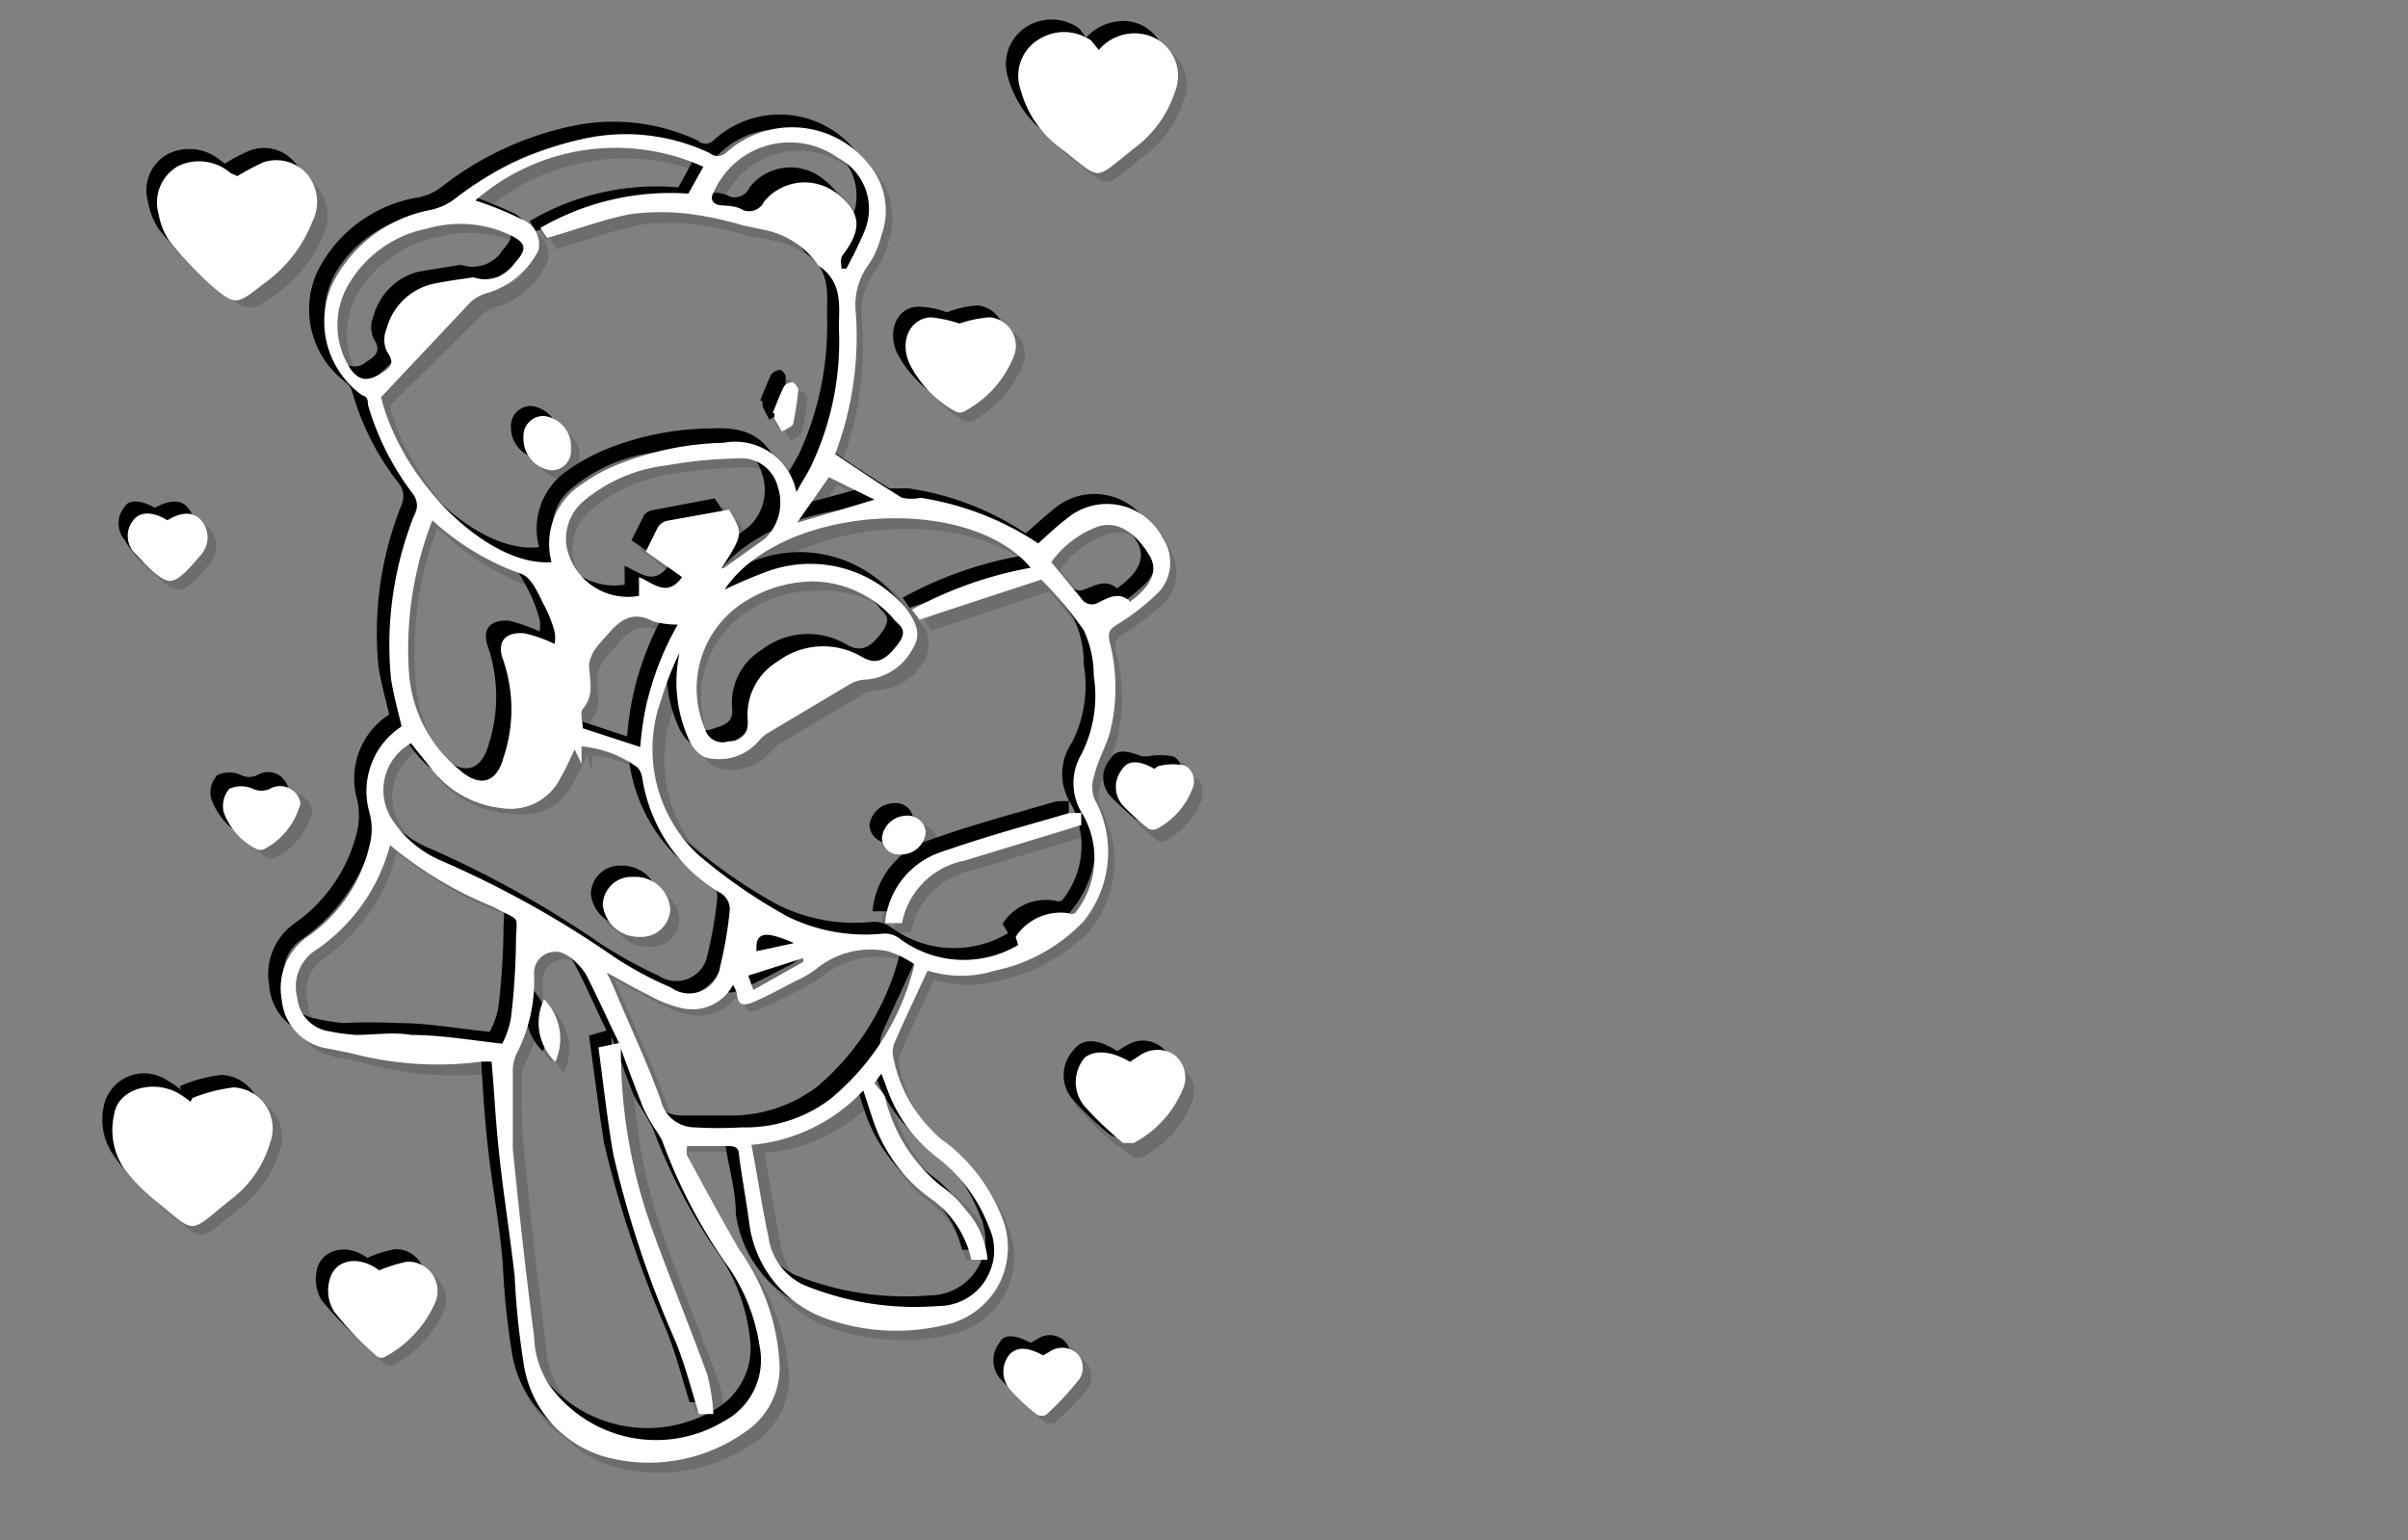<svg xmlns="http://www.w3.org/2000/svg" viewBox="0 0 38.55 24.66"><rect x="0" y="0" width="38.55" height="24.66" fill="#808080" stroke="none"/><defs><style>.cls-1{isolation:isolate;}.cls-2{opacity:0.15;}.cls-2,.cls-3{mix-blend-mode:multiply;}.cls-4{fill:#fff;}</style></defs><title>convert-CUSTOMIZE-SVG-03</title><g class="cls-1"><g id="Layer_1" data-name="Layer 1"><g class="cls-2"><path d="M6.37,11.58c-.06-.26-.13-.51-.17-.76a5.44,5.44,0,0,1,.37-2.59.32.32,0,0,0-.06-.36,4.5,4.5,0,0,1-.73-1.45.24.24,0,0,0-.09-.15,1.44,1.44,0,0,1-.46-1.79A2.21,2.21,0,0,1,6.84,3.3a.9.9,0,0,0,.36-.16,5.08,5.08,0,0,1,2.19-1,3,3,0,0,1,1.92.25.19.19,0,0,0,.25,0,1.56,1.56,0,0,1,2.28.17,1.15,1.15,0,0,1,.22,1.15,1.48,1.48,0,0,1-.21.46,1.18,1.18,0,0,0-.21.82,5.3,5.3,0,0,1-.33,2.27c.36.24.71.48,1.07.7.08.05.2,0,.31.05a4.39,4.39,0,0,1,1.87.73c.16-.14.3-.28.45-.39a1,1,0,0,1,1.54.29.71.71,0,0,1-.05.87,3.63,3.63,0,0,1-.66.51c-.11.07-.17.12-.13.27a3,3,0,0,1,0,1.51c-.07.22-.18.42-.24.65a.6.6,0,0,0,0,.37,1.74,1.74,0,0,1-.21,2,2.85,2.85,0,0,1-1.37.75,2,2,0,0,1-1.09,0c-.18.4-.37.79-.54,1.18a.43.43,0,0,0,0,.25,2.19,2.19,0,0,0,.8,1.28A2.9,2.9,0,0,1,16,19.49a1.27,1.27,0,0,1-.94,1.74,3.52,3.52,0,0,1-1.85-.1,1.87,1.87,0,0,1-1.31-1.57c-.06-.38-.13-.75-.18-1.13a.14.14,0,0,0-.16-.14c-.23,0-.45,0-.69,0a.71.71,0,0,0,0,.16c.28.51.55,1,.85,1.52a3.51,3.51,0,0,1,.64,1.81,1.25,1.25,0,0,1-.57,1.1,2.67,2.67,0,0,1-2.24.38,1.83,1.83,0,0,1-1.3-1.51c-.1-.44-.08-.91-.14-1.36C8.12,19.76,8,19.13,8,18.5s-.08-1-.12-1.56a1.19,1.19,0,0,0-.19,0,5.16,5.16,0,0,1-2.07-.14l-.35-.07a.89.89,0,0,1-.77-.81.94.94,0,0,1,.41-1,2.55,2.55,0,0,0,1-1.49,1.17,1.17,0,0,0,0-.49A1.22,1.22,0,0,1,6.37,11.58ZM17.25,13h0a.91.91,0,0,1,0-.93,2.09,2.09,0,0,0,.2-1.25,1.83,1.83,0,0,0-.17-.74,6.71,6.71,0,0,0-.67-.81l-2,.65-.11-.17A6.19,6.19,0,0,1,16.49,9c-1-1.2-4-1-4.9.35.24-.1.47-.22.71-.3a2,2,0,0,1,2.2.62c.14.18.26.4.11.62a.91.91,0,0,1-.74.5.65.65,0,0,0-.24.06l-1.36.81a.69.69,0,0,0-.13.11.81.81,0,0,1-.71.29c-.28,0-.4-.24-.48-.48a2.2,2.2,0,0,1-.07-1.22,4.25,4.25,0,0,0-.3.74,2.33,2.33,0,0,0,.58,2.48,7.35,7.35,0,0,0,1.44,1,2.71,2.71,0,0,0,1.52.28.53.53,0,0,1,.3.09,1.68,1.68,0,0,0,1.87.09L16.2,15a.85.85,0,0,1,.84-.37.14.14,0,0,0,.11-.05A1.4,1.4,0,0,0,17.25,13ZM12.69,7.82c.1-.16.18-.29.25-.43a4.86,4.86,0,0,0,.44-2.19c0-.35.06-.74-.33-1h0a1.32,1.32,0,0,0-.87-.58l-.33-.07A5.71,5.71,0,0,0,11,3.4a3.29,3.29,0,0,0-.94.06c-.44.09-.87.24-1.33.38l-.1-.16A4,4,0,0,1,11,3.13l.24-.44a3.39,3.39,0,0,0-3.64.54c.24.1.51.18.76.31A.44.44,0,0,1,8.6,4a1.34,1.34,0,0,1-.77.67.66.66,0,0,0-.3.15L6,6.3C6.4,7.69,7.78,9,8.77,8.91a1.15,1.15,0,0,1,.49-1.26,4.19,4.19,0,0,1,.59-.32A4.77,4.77,0,0,1,11.52,7,1,1,0,0,1,12.69,7.82ZM9.85,16.64c-.18-.39-.34-.75-.53-1.09a.84.84,0,0,0-.3-.32.35.35,0,0,0-.53.31,2.53,2.53,0,0,1-.27,1.27.51.51,0,0,0-.07.24c0,.43,0,.86,0,1.29.1,1,.21,2,.34,3a1.67,1.67,0,0,0,.24.78,2.12,2.12,0,0,0,2.8.59,1.11,1.11,0,0,0,.57-1.22,2.93,2.93,0,0,0-.56-1.35,9,9,0,0,1-1-1.94,1.62,1.62,0,0,0-.1-.18,2.08,2.08,0,0,1-.2-.36c-.13-.3-.24-.61-.36-.92a8.37,8.37,0,0,0,.55,3c.27.74.56,1.47.83,2.21a3.17,3.17,0,0,1,.1.64l-.29,0,.06,0c-.12-.38-.22-.77-.37-1.15a16.77,16.77,0,0,1-1-3c-.1-.56-.17-1.14-.25-1.72Zm-3.33-4.8a.87.87,0,0,0-.29,1.25,1.77,1.77,0,0,0,.76.62,16.44,16.44,0,0,1,2.78,1.55,6.73,6.73,0,0,0,.91.5.51.51,0,0,0,.79-.35,5.11,5.11,0,0,0,.15-.87.27.27,0,0,0-.16-.31,2.62,2.62,0,0,1-1.24-1.85.26.26,0,0,0-.07-.15,1.86,1.86,0,0,0-.89-.34l0,.28h0l-.08-.28a4.5,4.5,0,0,1-.22.44.89.89,0,0,1-.94.5,1.61,1.61,0,0,1-1.13-.58Zm7.39,5.45a1.12,1.12,0,0,1,.18.23A2.51,2.51,0,0,0,15,19a2.16,2.16,0,0,1,.37.37,1.36,1.36,0,0,1,.35.8h-.26a1.59,1.59,0,0,0-.68-1A2.66,2.66,0,0,1,14,18c-.06-.17-.11-.35-.17-.55A2.77,2.77,0,0,1,12,18.3c.09.51.16,1,.27,1.46a1,1,0,0,0,.55.79,4.72,4.72,0,0,0,2.17.33.89.89,0,0,0,.8-1.27,2.45,2.45,0,0,0-.85-1.13,2.45,2.45,0,0,1-.82-1.16,1.14,1.14,0,0,0-.07-.19Zm-2.25-1.61a.76.76,0,0,1-.84.41,2.47,2.47,0,0,1-.49-.19c-.22-.11-.44-.24-.7-.39l.11.26c.26.59.54,1.18.75,1.79A.59.59,0,0,0,11,18c.25,0,.5,0,.76,0a2.28,2.28,0,0,0,1.42-.46,3.91,3.91,0,0,0,1.33-2.15,1.71,1.71,0,0,0-.43-.21,1.38,1.38,0,0,0-1.14.29,1.57,1.57,0,0,1-.33.19L12,16c-.16.07-.27,0-.28-.16C11.7,15.81,11.69,15.77,11.66,15.68ZM6.17,13.45A2.93,2.93,0,0,1,5,15.2a.66.66,0,0,0-.23.72.59.59,0,0,0,.5.53,3.21,3.21,0,0,0,.43.07c.3,0,.59-.06.89,0,.47,0,.94.09,1.46.14a2.3,2.3,0,0,0,.14-.4c0-.39.06-.78.07-1.18s.11-.35-.35-.61A5.82,5.82,0,0,1,6.17,13.45Zm.68-5.19a5.5,5.5,0,0,0-.39,2.49,2.3,2.3,0,0,0,.81,1.53c.33.27.59.21.71-.21a2.49,2.49,0,0,0,0-1.55c-.1-.27.05-.47.34-.43a2.08,2.08,0,0,1,.48.16c0-.06,0-.13,0-.19a1.74,1.74,0,0,0-.17-.45c-.1-.17-.2-.41-.36-.47A4.27,4.27,0,0,1,6.85,8.26ZM11.49,9c.25-.17.46-.31.66-.46a.82.82,0,0,0,.21-.85.59.59,0,0,0-.64-.45,8.67,8.67,0,0,0-1.13.12A2.5,2.5,0,0,0,9.31,8,.8.8,0,0,0,9,8.71a1,1,0,0,0,1.15.79l0-.3c.23.1.45.34.69,0l-.59-.4a3.75,3.75,0,0,1,.21-.4.19.19,0,0,1,.12-.09l1-.19C11.84,8.49,11.84,8.49,11.49,9Zm1.39.22a2.11,2.11,0,0,0-1,.29,1.63,1.63,0,0,0-.66,2.08.29.29,0,0,0,.37.19c.16-.05.33-.1.31-.35a1,1,0,0,1,.47-.93,1.19,1.19,0,0,1,1.37-.06c.21.1.36,0,.56-.22s0-.3-.08-.42A1.7,1.7,0,0,0,12.88,9.26ZM7.52,4.38a.58.58,0,0,0,.68-.24c.19-.21.17-.31-.09-.44a1.88,1.88,0,0,0-1.32-.1,1.92,1.92,0,0,0-1.23.83,1.3,1.3,0,0,0,.05,1.44c.12.17.26.19.46.06s.23-.18.1-.37a.45.45,0,0,1,0-.36,1,1,0,0,1,.72-.71C7.09,4.44,7.32,4.42,7.52,4.38ZM10.8,9.92a1.32,1.32,0,0,1-.39-.05c-.35-.18-.57,0-.77.25a2,2,0,0,0-.19.22.76.76,0,0,0-.08.21c0,.23.11.49-.09.72-.06.06,0,.21,0,.31l.91.3A4.69,4.69,0,0,1,10.8,9.92Zm2.61-5.69h.08a4.73,4.73,0,0,0,.29-.6.91.91,0,0,0-.41-1.16,1.32,1.32,0,0,0-2,.56c-.06.1,0,.16.07.18s.27,0,.39.08.24,0,.35-.12A.82.82,0,0,1,13.33,3c.4.31.42.58.08,1C13.39,4.11,13.41,4.18,13.41,4.23ZM18,9.56c.36-.25.47-.5.32-.75s-.44-.58-.82-.46a1.68,1.68,0,0,0-.75.57l.48.58a.2.2,0,0,0,.27.07C17.68,9.51,17.86,9.41,18,9.56Zm-4.81-2-.51.73,1.22-.32Zm-.41,7.76,0,0-.88.27.09.24Zm-.74-.16.6-.14C12.2,14.84,12.05,14.87,12.06,15.12Z"/><path d="M17.53.74A.82.82,0,0,1,18.2.48a.69.69,0,0,1,.56.93,1.85,1.85,0,0,1-.67.91c-.66.53-.49.52-1.15,0a1.73,1.73,0,0,1-.66-.93.71.71,0,0,1,.26-.79.74.74,0,0,1,.87.06Z"/><path d="M3.74,2.76a2.74,2.74,0,0,1,.42-.21.64.64,0,0,1,.7.17A.75.75,0,0,1,5,3.49a2.22,2.22,0,0,1-.8,1c-.42.34-.43.35-.85,0a5,5,0,0,1-.63-.67,1,1,0,0,1-.19-.44.67.67,0,0,1,.31-.77.75.75,0,0,1,.85.11Z"/><path d="M3,17.53a2.3,2.3,0,0,1,.67-.18.67.67,0,0,1,.58.91,1.8,1.8,0,0,1-.64.89c-.69.56-.51.56-1.22,0A3.06,3.06,0,0,1,2,18.68a1.1,1.1,0,0,1-.17-.91.66.66,0,0,1,1-.34c.08,0,.15.1.23.15Z"/><path d="M15.31,5.13A1.81,1.81,0,0,1,15.8,5a.46.46,0,0,1,.38.61,1.68,1.68,0,0,1-.81.91s-.1,0-.13,0a1.93,1.93,0,0,1-.74-.76c-.16-.36,0-.73.35-.74A1.54,1.54,0,0,1,15.31,5.13Z"/><path d="M18,17c.06,0,.11-.08.18-.11a.49.49,0,0,1,.53.05.47.47,0,0,1,.14.54,1.66,1.66,0,0,1-.78.87.17.17,0,0,1-.17,0,4.73,4.73,0,0,1-.61-.57.57.57,0,0,1,0-.79C17.47,16.76,17.72,16.77,18,17Z"/><path d="M6,20.28a2.52,2.52,0,0,1,.45-.14.47.47,0,0,1,.43.67,1.76,1.76,0,0,1-.79.85.15.15,0,0,1-.13,0,5.69,5.69,0,0,1-.69-.7.69.69,0,0,1-.07-.51C5.31,20.09,5.71,20.05,6,20.28Z"/><path d="M16.64,21.65l.09-.06a.35.35,0,0,1,.43,0,.31.31,0,0,1,.07.42,4.15,4.15,0,0,1-.54.57s-.11,0-.14,0a2.34,2.34,0,0,1-.4-.37.45.45,0,0,1-.06-.58C16.22,21.5,16.38,21.5,16.64,21.65Z"/><path d="M4.76,12.8a1.12,1.12,0,0,1-.6.74.12.12,0,0,1-.1,0,1.13,1.13,0,0,1-.54-.62.43.43,0,0,1,.1-.37.45.45,0,0,1,.38,0,.27.27,0,0,0,.26,0A.34.34,0,0,1,4.76,12.8Z"/><path d="M18.42,12.26s.06-.06.09-.06a1.1,1.1,0,0,1,.41,0c.16.07.15.25.1.4a1.23,1.23,0,0,1-.56.61s-.1,0-.13,0a5.08,5.08,0,0,1-.41-.39.43.43,0,0,1,0-.58C18,12.11,18.18,12.11,18.42,12.26Z"/><path d="M2.62,8.28c.23-.15.42-.15.54,0a.43.43,0,0,1,0,.55c-.15.17-.35.43-.52.42S2.24,9,2.09,8.8a.42.42,0,0,1,0-.55Q2.28,8.07,2.62,8.28Z"/><path d="M17.25,13l0,.22-1.87.56a1.28,1.28,0,0,0-1,1l-.27,0a1.33,1.33,0,0,1,.8-1.1c.7-.26,1.43-.44,2.14-.66a.87.87,0,0,1,.23,0Z"/><path d="M14.76,13.27a.39.39,0,0,1-.39.36.29.29,0,0,1-.31-.27.4.4,0,0,1,.38-.35A.28.28,0,0,1,14.76,13.27Z"/><path d="M9.08,7.14a.31.31,0,0,1-.31.34A.53.53,0,0,1,8.32,7a.31.31,0,0,1,.33-.33A.47.47,0,0,1,9.08,7.14Z"/><path d="M12.32,6.55a3,3,0,0,1,.17-.41.16.16,0,0,1,.14-.07s.09.07.09.11a2.34,2.34,0,0,1-.08.53c0,.06-.12.1-.18.15a2.12,2.12,0,0,1-.11-.21s0-.05,0-.08Z"/><path d="M8.65,16a.88.88,0,0,1,.18,1A.86.86,0,0,1,8.65,16Z"/><path d="M10.19,15a.57.57,0,0,1-.59-.51.45.45,0,0,1,.49-.44.56.56,0,0,1,.59.51A.46.46,0,0,1,10.19,15Z"/><path d="M6.57,11.78c-.06-.26-.13-.51-.17-.76a5.5,5.5,0,0,1,.37-2.6.34.34,0,0,0-.06-.36A4.26,4.26,0,0,1,6,6.62a.29.29,0,0,0-.09-.15,1.45,1.45,0,0,1-.46-1.8A2.2,2.2,0,0,1,7,3.5a.9.9,0,0,0,.36-.16,5.09,5.09,0,0,1,2.19-1,3.11,3.11,0,0,1,1.92.26.19.19,0,0,0,.25,0A1.56,1.56,0,0,1,14,2.73a1.17,1.17,0,0,1,.22,1.15,1.48,1.48,0,0,1-.21.46,1.13,1.13,0,0,0-.21.82,5.3,5.3,0,0,1-.33,2.27c.36.24.71.48,1.07.7.08,0,.2,0,.31,0a4.56,4.56,0,0,1,1.87.72c.15-.13.3-.27.45-.39a1,1,0,0,1,1.54.3.72.72,0,0,1-.05.87,3.63,3.63,0,0,1-.66.51c-.11.07-.17.12-.14.27a2.87,2.87,0,0,1,0,1.51c-.07.22-.18.42-.24.65a.53.53,0,0,0,0,.37,1.74,1.74,0,0,1-.21,2,2.88,2.88,0,0,1-1.38.75,1.89,1.89,0,0,1-1.08,0c-.18.41-.37.79-.54,1.19a.39.39,0,0,0,0,.24,2.21,2.21,0,0,0,.8,1.29,2.9,2.9,0,0,1,.93,1.23,1.27,1.27,0,0,1-.94,1.73,3.42,3.42,0,0,1-1.85-.09,1.91,1.91,0,0,1-1.32-1.57c0-.38-.12-.75-.17-1.13,0-.11-.06-.14-.16-.14s-.45,0-.69,0a.53.53,0,0,0,.05.15c.28.52.55,1,.85,1.53A3.46,3.46,0,0,1,12.63,22a1.24,1.24,0,0,1-.56,1.1,2.68,2.68,0,0,1-2.25.38A1.83,1.83,0,0,1,8.53,22a12.22,12.22,0,0,1-.14-1.37c-.07-.63-.17-1.25-.24-1.88s-.08-1-.12-1.56a1.19,1.19,0,0,0-.19,0A5.35,5.35,0,0,1,5.77,17l-.36-.07a.88.88,0,0,1-.76-.81,1,1,0,0,1,.41-1,2.5,2.5,0,0,0,1-1.48,1.16,1.16,0,0,0,0-.49A1.22,1.22,0,0,1,6.57,11.78Zm10.88,1.37h0a.89.89,0,0,1,.05-.92A2,2,0,0,0,17.7,11a1.67,1.67,0,0,0-.16-.74,5.4,5.4,0,0,0-.68-.81l-1.95.65-.11-.17a6.19,6.19,0,0,1,1.89-.67c-1-1.2-4-1-4.9.35.24-.1.47-.22.71-.3a2,2,0,0,1,2.2.62.52.52,0,0,1,.11.62.91.91,0,0,1-.74.5.5.5,0,0,0-.24.06l-1.37.81-.12.11a.82.82,0,0,1-.72.29c-.27,0-.39-.25-.47-.48a2.11,2.11,0,0,1-.07-1.22,4.25,4.25,0,0,0-.3.74,2.32,2.32,0,0,0,.57,2.48,8.53,8.53,0,0,0,1.44,1,2.76,2.76,0,0,0,1.53.28.46.46,0,0,1,.3.09,1.69,1.69,0,0,0,1.87.09l-.09-.15a.83.83,0,0,1,.84-.37.14.14,0,0,0,.11,0A1.4,1.4,0,0,0,17.45,13.15ZM12.89,8c.1-.17.18-.29.25-.43a4.9,4.9,0,0,0,.44-2.2c0-.34.06-.73-.34-.95a0,0,0,0,0,0,0,1.34,1.34,0,0,0-.87-.57L12,3.78a5.71,5.71,0,0,0-.82-.18,3.69,3.69,0,0,0-.94,0c-.45.1-.87.25-1.33.39l-.1-.16a4,4,0,0,1,2.36-.55l.24-.44a3.41,3.41,0,0,0-3.65.54,8.26,8.26,0,0,1,.77.31.44.44,0,0,1,.24.49A1.34,1.34,0,0,1,8,4.9a.61.61,0,0,0-.3.15L6.24,6.5C6.6,7.89,8,9.22,9,9.1a1.13,1.13,0,0,1,.49-1.25,3,3,0,0,1,.59-.32,4.56,4.56,0,0,1,1.67-.33C12.36,7.17,12.65,7.37,12.89,8Zm-2.84,8.82c-.19-.39-.34-.75-.53-1.1a1,1,0,0,0-.31-.31.34.34,0,0,0-.52.31A2.64,2.64,0,0,1,8.42,17a.51.51,0,0,0-.07.24c0,.43,0,.86.05,1.29.1,1,.21,2,.34,3a1.59,1.59,0,0,0,.24.77,2.11,2.11,0,0,0,2.8.6,1.13,1.13,0,0,0,.57-1.22,2.89,2.89,0,0,0-.56-1.35,9,9,0,0,1-1-1.94l-.1-.18c-.07-.12-.15-.23-.21-.36-.12-.3-.23-.61-.35-.92a8.63,8.63,0,0,0,.54,3c.27.74.57,1.47.84,2.21a3.06,3.06,0,0,1,.1.64l-.29,0,.06,0c-.12-.38-.22-.78-.37-1.15a16.77,16.77,0,0,1-1-3c-.1-.57-.17-1.14-.25-1.72ZM6.72,12a.86.86,0,0,0-.29,1.24,1.73,1.73,0,0,0,.76.63A16.44,16.44,0,0,1,10,15.46a7.27,7.27,0,0,0,.91.5.51.51,0,0,0,.79-.35,6.33,6.33,0,0,0,.15-.87.3.3,0,0,0-.16-.31,2.62,2.62,0,0,1-1.24-1.85.26.26,0,0,0-.07-.15,1.86,1.86,0,0,0-.9-.34v.28h0l-.08-.28a4.5,4.5,0,0,1-.22.44.89.89,0,0,1-.94.5A1.69,1.69,0,0,1,7,12.45C6.94,12.31,6.84,12.18,6.72,12Zm7.39,5.44c.07.1.15.16.17.24a2.56,2.56,0,0,0,1,1.46,1.85,1.85,0,0,1,.37.37,1.36,1.36,0,0,1,.35.8h-.26a1.64,1.64,0,0,0-.68-1,2.51,2.51,0,0,1-.86-1.17c-.06-.17-.11-.35-.18-.55a2.73,2.73,0,0,1-1.78.87c.09.51.16,1,.26,1.46a1,1,0,0,0,.56.79,4.72,4.72,0,0,0,2.17.33.89.89,0,0,0,.8-1.27,2.53,2.53,0,0,0-.85-1.14,2.38,2.38,0,0,1-.82-1.15l-.07-.19Zm-2.25-1.6a.74.74,0,0,1-.84.4,2.22,2.22,0,0,1-.49-.18l-.71-.39c.06.12.09.19.12.26.26.59.53,1.18.75,1.79a.58.58,0,0,0,.54.44c.26,0,.51,0,.76,0a2.29,2.29,0,0,0,1.43-.46,4.07,4.07,0,0,0,1.33-2.15,1.71,1.71,0,0,0-.43-.21,1.41,1.41,0,0,0-1.15.29,1.69,1.69,0,0,1-.32.19c-.22.12-.44.23-.67.33s-.26,0-.27-.16S11.88,16,11.86,15.88Zm-5.5-2.23a2.92,2.92,0,0,1-1.2,1.75.66.66,0,0,0-.23.72.58.58,0,0,0,.49.53,3.64,3.64,0,0,0,.44.07,8.83,8.83,0,0,1,.89,0c.47,0,.94.09,1.45.14a1.34,1.34,0,0,0,.14-.4,11.69,11.69,0,0,0,.08-1.18c0-.52.11-.35-.35-.61A6.25,6.25,0,0,1,6.36,13.65ZM7,8.45A5.7,5.7,0,0,0,6.66,11a2.28,2.28,0,0,0,.81,1.53c.33.27.59.2.71-.21a2.49,2.49,0,0,0,0-1.55c-.11-.28.05-.47.34-.44a2.79,2.79,0,0,1,.48.17.63.63,0,0,0,0-.19,3,3,0,0,0-.17-.45c-.1-.17-.2-.42-.36-.47A4.28,4.28,0,0,1,7,8.45Zm4.65.79c.25-.17.46-.31.66-.47a.79.79,0,0,0,.21-.84.59.59,0,0,0-.64-.45,10.54,10.54,0,0,0-1.13.11,2.57,2.57,0,0,0-1.28.57.82.82,0,0,0-.3.75,1,1,0,0,0,1.16.79l0-.3c.24.1.46.33.7,0L10.5,9l.2-.4a.22.22,0,0,1,.13-.08l1-.19C12,8.69,12,8.69,11.69,9.24Zm1.38.22a2,2,0,0,0-1,.29,1.64,1.64,0,0,0-.67,2.07c.08.17.2.25.37.19s.34-.09.31-.34a1,1,0,0,1,.48-.93A1.21,1.21,0,0,1,14,10.67c.21.11.36.05.55-.21s0-.31-.07-.43A1.74,1.74,0,0,0,13.07,9.46ZM7.72,4.58a.57.57,0,0,0,.67-.24c.19-.21.18-.31-.08-.44A1.89,1.89,0,0,0,7,3.8a1.92,1.92,0,0,0-1.23.83,1.3,1.3,0,0,0,0,1.44.29.29,0,0,0,.45.06c.15-.09.24-.18.11-.37a.45.45,0,0,1,0-.36,1,1,0,0,1,.72-.71C7.29,4.64,7.52,4.61,7.72,4.58ZM11,10.12a1.45,1.45,0,0,1-.4,0c-.35-.18-.56,0-.76.25a2,2,0,0,0-.19.22.76.76,0,0,0-.08.21c-.05.23.1.49-.1.72-.05.06,0,.21,0,.31l.91.3A4.69,4.69,0,0,1,11,10.12Zm2.61-5.69h.08a4.73,4.73,0,0,0,.29-.6.91.91,0,0,0-.41-1.16,1.32,1.32,0,0,0-2,.56c-.07.09,0,.16.07.18s.26,0,.39.08a.26.26,0,0,0,.34-.12.83.83,0,0,1,1.17-.14c.4.31.41.58.08,1C13.59,4.31,13.61,4.38,13.61,4.43Zm4.61,5.33c.36-.25.47-.5.32-.75s-.44-.58-.82-.46a1.61,1.61,0,0,0-.75.57l.48.58a.21.21,0,0,0,.27.07C17.88,9.71,18.05,9.61,18.22,9.76Zm-4.81-2-.51.73,1.22-.32ZM13,15.48l0-.06-.88.28.09.24Zm-.75-.17.6-.13C12.4,15,12.25,15.07,12.25,15.31Z"/><path d="M17.73.94A.81.81,0,0,1,18.4.68a.68.68,0,0,1,.55.93,1.83,1.83,0,0,1-.66.91c-.66.52-.49.52-1.15,0a1.73,1.73,0,0,1-.66-.93.71.71,0,0,1,.26-.79.76.76,0,0,1,.87,0Z"/><path d="M3.94,3a2.67,2.67,0,0,1,.41-.21.64.64,0,0,1,.7.17.72.72,0,0,1,.14.77,2.22,2.22,0,0,1-.8,1C4,5,4,5,3.54,4.68A5.81,5.81,0,0,1,2.9,4a1.12,1.12,0,0,1-.18-.45A.66.66,0,0,1,3,2.8a.77.77,0,0,1,.85.1A.33.33,0,0,0,3.94,3Z"/><path d="M3.22,17.73a2.3,2.3,0,0,1,.67-.18.66.66,0,0,1,.58.9,1.78,1.78,0,0,1-.64.9c-.7.56-.52.56-1.22,0a2.71,2.71,0,0,1-.42-.47A1.07,1.07,0,0,1,2,18a.66.66,0,0,1,1-.34,1.7,1.7,0,0,1,.22.15Z"/><path d="M15.5,5.33a1.62,1.62,0,0,1,.5-.11.46.46,0,0,1,.38.61,1.8,1.8,0,0,1-.81.91.2.2,0,0,1-.13,0A1.87,1.87,0,0,1,14.7,6c-.16-.36,0-.73.35-.74A1.41,1.41,0,0,1,15.5,5.33Z"/><path d="M18.23,17.17a1.08,1.08,0,0,1,.18-.11.47.47,0,0,1,.53.05.46.46,0,0,1,.14.54,1.7,1.7,0,0,1-.78.87.17.17,0,0,1-.17,0,4.73,4.73,0,0,1-.61-.57.59.59,0,0,1,0-.79C17.67,17,17.92,17,18.23,17.17Z"/><path d="M6.22,20.48a1.9,1.9,0,0,1,.45-.14A.47.47,0,0,1,7.1,21a1.81,1.81,0,0,1-.79.85.15.15,0,0,1-.13,0,5.69,5.69,0,0,1-.69-.7.66.66,0,0,1-.07-.52C5.51,20.29,5.9,20.24,6.22,20.48Z"/><path d="M16.84,21.84l.09-.05a.35.35,0,0,1,.43,0,.33.33,0,0,1,.07.42,4.85,4.85,0,0,1-.54.57.17.17,0,0,1-.15,0,3.41,3.41,0,0,1-.39-.37.45.45,0,0,1-.06-.58C16.41,21.7,16.58,21.7,16.84,21.84Z"/><path d="M5,13a1.15,1.15,0,0,1-.6.74.16.16,0,0,1-.1,0,1.13,1.13,0,0,1-.54-.62.4.4,0,0,1,.1-.37.45.45,0,0,1,.38,0,.3.3,0,0,0,.26,0A.33.33,0,0,1,5,13Z"/><path d="M18.62,12.45s.06,0,.09,0a1.11,1.11,0,0,1,.41,0c.15.07.15.25.1.4a1.23,1.23,0,0,1-.56.61.16.16,0,0,1-.13,0,3.79,3.79,0,0,1-.42-.38.44.44,0,0,1,0-.58C18.2,12.31,18.38,12.31,18.62,12.45Z"/><path d="M2.82,8.47c.23-.14.42-.14.54,0a.42.42,0,0,1,0,.55c-.14.17-.34.43-.51.42S2.44,9.17,2.29,9a.41.41,0,0,1,0-.54C2.4,8.33,2.59,8.33,2.82,8.47Z"/><path d="M17.45,13.15l0,.22-1.87.56a1.27,1.27,0,0,0-1,1l-.27,0a1.31,1.31,0,0,1,.8-1.1c.7-.26,1.42-.45,2.14-.66a.87.87,0,0,1,.23,0Z"/><path d="M15,13.46a.4.4,0,0,1-.39.37.29.29,0,0,1-.31-.28.4.4,0,0,1,.38-.35A.28.28,0,0,1,15,13.46Z"/><path d="M9.28,7.33A.3.3,0,0,1,9,7.67a.5.5,0,0,1-.45-.5.32.32,0,0,1,.32-.34A.49.49,0,0,1,9.28,7.33Z"/><path d="M12.51,6.75c.06-.14.11-.28.18-.42a.23.23,0,0,1,.14-.07.16.16,0,0,1,.09.12,2.34,2.34,0,0,1-.08.53c0,.06-.12.1-.18.15a2.12,2.12,0,0,1-.11-.21.22.22,0,0,1,0-.08Z"/><path d="M8.85,16.17a.88.88,0,0,1,.18,1A.86.86,0,0,1,8.85,16.17Z"/><path d="M10.39,15.16a.57.57,0,0,1-.59-.51.46.46,0,0,1,.48-.45.58.58,0,0,1,.6.51A.46.46,0,0,1,10.39,15.16Z"/></g><g class="cls-3"><path d="M6.23,11.44c-.06-.26-.13-.51-.17-.76a5.5,5.5,0,0,1,.37-2.6.34.34,0,0,0-.06-.36,4.26,4.26,0,0,1-.73-1.44.29.29,0,0,0-.09-.15,1.45,1.45,0,0,1-.46-1.8A2.2,2.2,0,0,1,6.7,3.16.9.9,0,0,0,7.06,3,5.09,5.09,0,0,1,9.25,2a3.18,3.18,0,0,1,1.92.25.18.18,0,0,0,.25,0,1.56,1.56,0,0,1,2.28.17,1.17,1.17,0,0,1,.22,1.15,1.48,1.48,0,0,1-.21.46,1.09,1.09,0,0,0-.21.82,5.3,5.3,0,0,1-.33,2.27c.36.24.71.48,1.07.7.08,0,.2,0,.31,0a4.56,4.56,0,0,1,1.87.72c.15-.13.3-.27.45-.39a1,1,0,0,1,1.54.3.72.72,0,0,1-.05.87,3.63,3.63,0,0,1-.66.51c-.11.07-.17.11-.14.27a2.87,2.87,0,0,1,0,1.51c-.07.22-.18.42-.24.65a.53.53,0,0,0,0,.37,1.74,1.74,0,0,1-.21,2,2.88,2.88,0,0,1-1.38.75,1.89,1.89,0,0,1-1.08,0c-.18.41-.37.79-.54,1.19a.39.39,0,0,0,0,.24,2.21,2.21,0,0,0,.8,1.29,2.9,2.9,0,0,1,.93,1.23A1.27,1.27,0,0,1,15,21.08,3.42,3.42,0,0,1,13.1,21a1.91,1.91,0,0,1-1.32-1.57c0-.38-.12-.75-.17-1.13,0-.11-.06-.14-.16-.14s-.45,0-.69,0a.53.53,0,0,0,.05.15c.28.52.55,1,.85,1.53a3.46,3.46,0,0,1,.63,1.81,1.24,1.24,0,0,1-.56,1.1,2.68,2.68,0,0,1-2.25.38,1.83,1.83,0,0,1-1.29-1.51,12.22,12.22,0,0,1-.14-1.37C8,19.61,7.88,19,7.81,18.36s-.08-1-.12-1.56a1.19,1.19,0,0,0-.19,0,5.35,5.35,0,0,1-2.07-.14l-.36-.07a.88.88,0,0,1-.76-.81,1,1,0,0,1,.41-1,2.5,2.5,0,0,0,1-1.48,1.16,1.16,0,0,0,0-.49A1.22,1.22,0,0,1,6.23,11.44Zm10.88,1.37h0a.89.89,0,0,1,.05-.92,2,2,0,0,0,.19-1.25,1.67,1.67,0,0,0-.16-.74,5.4,5.4,0,0,0-.68-.81l-1.95.64-.11-.16a6.19,6.19,0,0,1,1.89-.67c-1-1.2-4-1-4.9.35.24-.1.46-.22.71-.3a2,2,0,0,1,2.2.62.52.52,0,0,1,.11.62.91.91,0,0,1-.74.5.5.5,0,0,0-.24.06l-1.37.81-.12.11a.83.83,0,0,1-.72.29c-.27,0-.39-.25-.47-.48a2.12,2.12,0,0,1-.07-1.22,4.25,4.25,0,0,0-.3.74A2.32,2.32,0,0,0,11,13.48a8.53,8.53,0,0,0,1.44,1,2.74,2.74,0,0,0,1.52.28.47.47,0,0,1,.31.09,1.69,1.69,0,0,0,1.87.09l-.09-.15a.83.83,0,0,1,.84-.37.14.14,0,0,0,.11,0A1.4,1.4,0,0,0,17.11,12.81ZM12.55,7.68c.1-.17.18-.29.25-.43a4.9,4.9,0,0,0,.44-2.2c0-.35.06-.73-.34-1v0A1.34,1.34,0,0,0,12,3.51l-.33-.07a5.71,5.71,0,0,0-.82-.18,3.69,3.69,0,0,0-.94.05c-.45.1-.87.25-1.33.39l-.1-.16A4,4,0,0,1,10.86,3l.24-.44a3.41,3.41,0,0,0-3.65.54,8.26,8.26,0,0,1,.77.31.44.44,0,0,1,.24.49,1.34,1.34,0,0,1-.77.67.61.61,0,0,0-.3.15L5.9,6.16c.35,1.39,1.74,2.72,2.73,2.6a1.13,1.13,0,0,1,.49-1.25,3,3,0,0,1,.59-.32,4.56,4.56,0,0,1,1.67-.33C12,6.83,12.31,7,12.55,7.68ZM9.71,16.5c-.19-.39-.34-.75-.53-1.1a1,1,0,0,0-.31-.31.34.34,0,0,0-.52.31,2.64,2.64,0,0,1-.27,1.27.51.51,0,0,0-.07.24c0,.43,0,.86.05,1.29.1,1,.21,2,.34,3a1.59,1.59,0,0,0,.24.77,2.11,2.11,0,0,0,2.8.6A1.13,1.13,0,0,0,12,21.39,2.89,2.89,0,0,0,11.45,20a9,9,0,0,1-1-1.94l-.1-.18c-.07-.12-.15-.23-.21-.36-.12-.3-.23-.62-.35-.92a8.63,8.63,0,0,0,.54,3c.27.74.57,1.47.84,2.21a3.06,3.06,0,0,1,.1.64l-.29,0,.06,0c-.12-.38-.22-.78-.37-1.15a17.64,17.64,0,0,1-1-3c-.09-.57-.16-1.14-.24-1.72ZM6.38,11.7a.86.86,0,0,0-.29,1.24,1.73,1.73,0,0,0,.76.63,16.44,16.44,0,0,1,2.78,1.55,7.27,7.27,0,0,0,.91.5.51.51,0,0,0,.79-.35,6.33,6.33,0,0,0,.15-.87.3.3,0,0,0-.16-.31,2.62,2.62,0,0,1-1.24-1.85.26.26,0,0,0-.07-.15,1.86,1.86,0,0,0-.9-.34V12h0L9,11.75a4.5,4.5,0,0,1-.22.44.89.89,0,0,1-.94.5,1.69,1.69,0,0,1-1.14-.58C6.6,12,6.5,11.84,6.38,11.7Zm7.39,5.44c.07.1.15.16.17.24a2.56,2.56,0,0,0,1,1.46,1.85,1.85,0,0,1,.37.37,1.36,1.36,0,0,1,.35.8h-.26a1.64,1.64,0,0,0-.68-1,2.51,2.51,0,0,1-.86-1.17c-.06-.17-.11-.35-.18-.55a2.73,2.73,0,0,1-1.78.87c.09.51.16,1,.26,1.46a1,1,0,0,0,.56.79,4.72,4.72,0,0,0,2.17.33.89.89,0,0,0,.8-1.27,2.53,2.53,0,0,0-.85-1.14A2.38,2.38,0,0,1,14,17.18L13.9,17Zm-2.25-1.6a.74.74,0,0,1-.84.4,2.22,2.22,0,0,1-.49-.18l-.71-.39a2.57,2.57,0,0,1,.12.26c.26.59.53,1.18.75,1.79a.58.58,0,0,0,.54.44c.26,0,.51,0,.76,0a2.29,2.29,0,0,0,1.43-.46,4.07,4.07,0,0,0,1.33-2.15,1.71,1.71,0,0,0-.43-.21,1.41,1.41,0,0,0-1.15.29,1.69,1.69,0,0,1-.32.19c-.22.12-.44.23-.67.33s-.26,0-.27-.16S11.54,15.63,11.52,15.54ZM6,13.31a2.92,2.92,0,0,1-1.2,1.75.66.66,0,0,0-.23.72.58.58,0,0,0,.49.53,3.35,3.35,0,0,0,.44.07,8.77,8.77,0,0,1,.88,0c.48,0,.95.09,1.46.14a1.34,1.34,0,0,0,.14-.4,11.69,11.69,0,0,0,.08-1.18c0-.52.11-.35-.35-.61A6.25,6.25,0,0,1,6,13.31Zm.68-5.2a5.7,5.7,0,0,0-.38,2.5,2.28,2.28,0,0,0,.81,1.53c.32.27.59.2.71-.21a2.49,2.49,0,0,0,0-1.55c-.11-.28,0-.47.34-.44a3.11,3.11,0,0,1,.48.17.63.63,0,0,0,0-.19,2.63,2.63,0,0,0-.17-.45c-.1-.18-.2-.42-.36-.47A4.19,4.19,0,0,1,6.7,8.11Zm4.65.79c.25-.17.46-.31.66-.47a.79.79,0,0,0,.21-.84.59.59,0,0,0-.64-.45,10.54,10.54,0,0,0-1.13.11,2.57,2.57,0,0,0-1.28.57.82.82,0,0,0-.3.75A1,1,0,0,0,10,9.36l0-.3c.24.1.46.33.7,0l-.59-.41.2-.4a.22.22,0,0,1,.13-.08l1-.19C11.7,8.35,11.7,8.35,11.35,8.9Zm1.38.22a2,2,0,0,0-1,.29,1.64,1.64,0,0,0-.67,2.07c.08.17.2.25.37.19s.34-.09.31-.34a1,1,0,0,1,.48-.93,1.21,1.21,0,0,1,1.37-.07c.21.11.36.05.55-.21s0-.31-.07-.43A1.74,1.74,0,0,0,12.73,9.12ZM7.38,4.24A.57.57,0,0,0,8.05,4c.19-.21.18-.31-.08-.44a1.89,1.89,0,0,0-1.32-.1,1.92,1.92,0,0,0-1.23.83,1.28,1.28,0,0,0,0,1.43.29.29,0,0,0,.45.07c.15-.09.24-.18.11-.37a.45.45,0,0,1,0-.36,1,1,0,0,1,.72-.71C7,4.3,7.18,4.27,7.38,4.24Zm3.28,5.54a1.45,1.45,0,0,1-.4,0c-.35-.18-.56,0-.76.24-.06.08-.14.15-.19.23a.76.76,0,0,0-.08.21c-.05.23.1.49-.1.72-.05.06,0,.21,0,.31l.91.3A4.69,4.69,0,0,1,10.66,9.78Zm2.61-5.69h.08a4.73,4.73,0,0,0,.29-.6.91.91,0,0,0-.41-1.16,1.32,1.32,0,0,0-2,.56c-.07.09,0,.16.07.18s.26,0,.39.08A.26.26,0,0,0,12,3a.83.83,0,0,1,1.17-.14c.4.31.41.58.08,1C13.25,4,13.27,4,13.27,4.09Zm4.61,5.33c.36-.25.47-.5.32-.75s-.44-.58-.82-.46a1.61,1.61,0,0,0-.75.57l.48.58a.21.21,0,0,0,.27.07C17.54,9.37,17.71,9.27,17.88,9.42Zm-4.81-2-.51.73,1.22-.33Zm-.41,7.76,0-.06-.88.28.08.24ZM11.91,15l.6-.13C12.06,14.7,11.91,14.73,11.91,15Z"/><path d="M17.39.6a.81.81,0,0,1,.67-.26.68.68,0,0,1,.55.93,1.83,1.83,0,0,1-.66.91c-.66.52-.49.52-1.15,0a1.73,1.73,0,0,1-.66-.93A.71.71,0,0,1,16.4.45a.76.76,0,0,1,.87,0Z"/><path d="M3.6,2.62A2.67,2.67,0,0,1,4,2.41a.64.64,0,0,1,.7.17.7.7,0,0,1,.13.77,2.14,2.14,0,0,1-.79,1c-.43.34-.44.35-.85,0a5.81,5.81,0,0,1-.64-.67,1.12,1.12,0,0,1-.18-.45.66.66,0,0,1,.31-.76.77.77,0,0,1,.85.1Z"/><path d="M2.88,17.39a2.3,2.3,0,0,1,.67-.18.66.66,0,0,1,.58.9,1.78,1.78,0,0,1-.64.9c-.7.56-.52.56-1.22,0a2.71,2.71,0,0,1-.42-.47,1,1,0,0,1-.17-.9.66.66,0,0,1,1-.34,1.7,1.7,0,0,1,.22.15Z"/><path d="M15.16,5a1.62,1.62,0,0,1,.5-.11.46.46,0,0,1,.38.61,1.8,1.8,0,0,1-.81.91.2.2,0,0,1-.13,0,1.87,1.87,0,0,1-.74-.76c-.16-.36,0-.73.34-.74A1.41,1.41,0,0,1,15.16,5Z"/><path d="M17.89,16.83a1.08,1.08,0,0,1,.18-.11.47.47,0,0,1,.53.05.46.46,0,0,1,.14.54,1.7,1.7,0,0,1-.78.87.17.17,0,0,1-.17,0,4.73,4.73,0,0,1-.61-.57.59.59,0,0,1,0-.79C17.33,16.61,17.58,16.63,17.89,16.83Z"/><path d="M5.88,20.14A1.9,1.9,0,0,1,6.33,20a.47.47,0,0,1,.43.67,1.81,1.81,0,0,1-.79.85.15.15,0,0,1-.13,0,5.69,5.69,0,0,1-.69-.7.66.66,0,0,1-.07-.52C5.17,20,5.56,19.9,5.88,20.14Z"/><path d="M16.5,21.5l.09-.05a.35.35,0,0,1,.43,0,.33.33,0,0,1,.07.42,4.85,4.85,0,0,1-.54.57.17.17,0,0,1-.15,0,3.41,3.41,0,0,1-.39-.37A.45.45,0,0,1,16,21.5C16.07,21.36,16.24,21.36,16.5,21.5Z"/><path d="M4.62,12.66a1.17,1.17,0,0,1-.6.74.16.16,0,0,1-.1,0,1.09,1.09,0,0,1-.54-.62.4.4,0,0,1,.1-.37.45.45,0,0,1,.38,0,.3.3,0,0,0,.26,0A.33.33,0,0,1,4.62,12.66Z"/><path d="M18.28,12.11s.06,0,.09,0a1.11,1.11,0,0,1,.41,0c.15.07.15.25.1.4a1.23,1.23,0,0,1-.56.61.16.16,0,0,1-.13,0,3.79,3.79,0,0,1-.42-.38.44.44,0,0,1,0-.58C17.86,12,18,12,18.28,12.11Z"/><path d="M2.48,8.13C2.71,8,2.9,8,3,8.12a.42.42,0,0,1,0,.55c-.14.17-.34.43-.51.42S2.1,8.83,2,8.65a.41.41,0,0,1,0-.54C2.06,8,2.25,8,2.48,8.13Z"/><path d="M17.11,12.81l0,.21-1.87.57a1.27,1.27,0,0,0-1,1l-.27,0a1.31,1.31,0,0,1,.8-1.1c.7-.26,1.42-.45,2.14-.66a1.64,1.64,0,0,1,.23,0Z"/><path d="M14.62,13.12a.4.4,0,0,1-.39.37.29.29,0,0,1-.31-.28.4.4,0,0,1,.38-.35A.28.28,0,0,1,14.62,13.12Z"/><path d="M8.94,7a.31.31,0,0,1-.32.34.5.5,0,0,1-.44-.5.32.32,0,0,1,.32-.34A.49.49,0,0,1,8.94,7Z"/><path d="M12.17,6.41c.06-.14.11-.28.18-.42a.23.23,0,0,1,.14-.07.16.16,0,0,1,.09.12,2.34,2.34,0,0,1-.08.53c0,.06-.12.1-.18.15a2.12,2.12,0,0,1-.11-.21.22.22,0,0,1,0-.08Z"/><path d="M8.51,15.83a.88.88,0,0,1,.18,1A.86.86,0,0,1,8.51,15.83Z"/><path d="M10.05,14.82a.56.56,0,0,1-.59-.51.46.46,0,0,1,.48-.45.58.58,0,0,1,.6.51A.46.46,0,0,1,10.05,14.82Z"/></g><path class="cls-4" d="M6.43,11.63c-.06-.25-.13-.5-.17-.76a5.6,5.6,0,0,1,.36-2.59.32.32,0,0,0,0-.36,4.36,4.36,0,0,1-.73-1.44c0-.06,0-.13-.09-.15a1.45,1.45,0,0,1-.47-1.8A2.21,2.21,0,0,1,6.9,3.36a1,1,0,0,0,.36-.16,5.09,5.09,0,0,1,2.19-1,3.14,3.14,0,0,1,1.91.25.2.2,0,0,0,.26,0,1.57,1.57,0,0,1,2.28.17,1.15,1.15,0,0,1,.21,1.15,1.46,1.46,0,0,1-.2.46A1.09,1.09,0,0,0,13.7,5a5.3,5.3,0,0,1-.33,2.27c.36.24.71.48,1.07.7a.73.73,0,0,0,.3,0,4.71,4.71,0,0,1,1.88.73c.15-.13.29-.27.45-.39a1,1,0,0,1,1.54.3.7.7,0,0,1-.05.86,3.69,3.69,0,0,1-.66.52c-.11.07-.17.11-.14.27a2.93,2.93,0,0,1,0,1.5c-.07.22-.19.43-.24.65a.55.55,0,0,0,0,.38,1.75,1.75,0,0,1-.21,2,2.72,2.72,0,0,1-1.38.75,1.81,1.81,0,0,1-1.08,0c-.19.41-.37.79-.54,1.18a.43.43,0,0,0,0,.25,2.25,2.25,0,0,0,.79,1.29,2.79,2.79,0,0,1,.94,1.23,1.27,1.27,0,0,1-.94,1.73,3.32,3.32,0,0,1-1.85-.1A1.87,1.87,0,0,1,12,19.62c-.05-.38-.12-.75-.17-1.13,0-.11-.06-.14-.16-.14H11a.53.53,0,0,0,0,.15c.28.51.54,1,.85,1.53a3.46,3.46,0,0,1,.63,1.81,1.24,1.24,0,0,1-.57,1.1,2.66,2.66,0,0,1-2.24.38,1.83,1.83,0,0,1-1.29-1.51,12.46,12.46,0,0,1-.14-1.37c-.07-.63-.17-1.25-.24-1.88s-.08-1-.13-1.56a1.05,1.05,0,0,0-.18,0,5.41,5.41,0,0,1-2.08-.14l-.35-.07A.87.87,0,0,1,4.51,16a1,1,0,0,1,.41-1,2.44,2.44,0,0,0,1-1.48,1,1,0,0,0,0-.49A1.24,1.24,0,0,1,6.43,11.63ZM17.31,13h0a.91.91,0,0,1,0-.92,2.06,2.06,0,0,0,.2-1.26,1.74,1.74,0,0,0-.16-.73,6.07,6.07,0,0,0-.68-.81l-1.95.64-.12-.16a6.34,6.34,0,0,1,1.9-.67c-1-1.2-4-1-4.9.35a7.56,7.56,0,0,1,.71-.3,2,2,0,0,1,2.2.61c.14.19.25.4.11.62a.93.93,0,0,1-.74.51.57.57,0,0,0-.25.06l-1.36.81a.63.63,0,0,0-.12.11.83.83,0,0,1-.72.29c-.27,0-.39-.25-.47-.48a2.21,2.21,0,0,1-.08-1.22,4.74,4.74,0,0,0-.29.74,2.32,2.32,0,0,0,.57,2.48,8.53,8.53,0,0,0,1.44,1,2.82,2.82,0,0,0,1.52.28.4.4,0,0,1,.3.09,1.71,1.71,0,0,0,1.88.09L16.26,15a.86.86,0,0,1,.84-.38.12.12,0,0,0,.11,0A1.4,1.4,0,0,0,17.31,13ZM12.75,7.88c.09-.17.18-.3.24-.43a4.64,4.64,0,0,0,.44-2.2c0-.35.07-.73-.33-1v0a1.36,1.36,0,0,0-.87-.57l-.33-.07a5.71,5.71,0,0,0-.82-.18,3.79,3.79,0,0,0-1,0c-.44.09-.87.25-1.32.38l-.11-.16a4.15,4.15,0,0,1,2.37-.55l.24-.43a3.41,3.41,0,0,0-3.65.54,5.51,5.51,0,0,1,.76.31.43.43,0,0,1,.25.49,1.37,1.37,0,0,1-.78.67.71.71,0,0,0-.3.15L6.1,6.36C6.45,7.75,7.84,9.08,8.83,9a1.13,1.13,0,0,1,.49-1.25,2.59,2.59,0,0,1,.59-.32,4.79,4.79,0,0,1,1.67-.34A1,1,0,0,1,12.75,7.88ZM9.91,16.7c-.19-.39-.35-.75-.53-1.1a1,1,0,0,0-.31-.31.34.34,0,0,0-.52.31,2.54,2.54,0,0,1-.28,1.27.65.65,0,0,0-.06.24c0,.43,0,.86,0,1.29.1,1,.21,2,.34,3a1.49,1.49,0,0,0,.24.77,2.1,2.1,0,0,0,2.79.59,1.11,1.11,0,0,0,.58-1.21,3,3,0,0,0-.56-1.35,8.57,8.57,0,0,1-1-1.94,1.74,1.74,0,0,0-.11-.18,2.53,2.53,0,0,1-.2-.36c-.12-.31-.24-.62-.35-.93a8.42,8.42,0,0,0,.54,3c.27.74.57,1.47.84,2.21a3.06,3.06,0,0,1,.1.64l-.29,0,.06,0c-.12-.38-.22-.78-.37-1.15a16.8,16.8,0,0,1-1-3c-.1-.57-.16-1.14-.24-1.72ZM6.58,11.9a.86.86,0,0,0-.29,1.24,1.76,1.76,0,0,0,.75.63,16.15,16.15,0,0,1,2.79,1.55,5.66,5.66,0,0,0,.91.49.5.5,0,0,0,.79-.34,6.33,6.33,0,0,0,.15-.87.3.3,0,0,0-.16-.31,2.59,2.59,0,0,1-1.24-1.85.35.35,0,0,0-.07-.15,1.8,1.8,0,0,0-.9-.34v.28h0L9.2,12c-.08.16-.14.31-.22.44a.89.89,0,0,1-.94.5A1.64,1.64,0,0,1,6.9,12.3ZM14,17.34c.07.1.15.16.17.23A2.58,2.58,0,0,0,15.08,19a1.67,1.67,0,0,1,.38.37,1.36,1.36,0,0,1,.35.8h-.26a1.61,1.61,0,0,0-.68-1A2.54,2.54,0,0,1,14,18c-.06-.17-.11-.34-.18-.54a2.78,2.78,0,0,1-1.79.87c.1.51.17,1,.27,1.46a1,1,0,0,0,.56.78,4.7,4.7,0,0,0,2.17.34.89.89,0,0,0,.8-1.27A2.53,2.53,0,0,0,15,18.53a2.39,2.39,0,0,1-.82-1.16l-.07-.18Zm-2.25-1.6a.74.74,0,0,1-.84.4,1.84,1.84,0,0,1-.49-.19c-.23-.11-.45-.24-.71-.38a2.59,2.59,0,0,1,.12.25c.25.6.53,1.19.75,1.8a.56.56,0,0,0,.54.43,6.44,6.44,0,0,0,.76,0,2.24,2.24,0,0,0,1.42-.46,4,4,0,0,0,1.34-2.15,1.55,1.55,0,0,0-.43-.21,1.37,1.37,0,0,0-1.15.29,1.77,1.77,0,0,1-.33.19c-.21.11-.43.23-.66.33s-.26,0-.28-.16A1.2,1.2,0,0,0,11.72,15.74Zm-5.5-2.23A2.94,2.94,0,0,1,5,15.25a.7.7,0,0,0-.24.73.6.6,0,0,0,.5.53,3.32,3.32,0,0,0,.44.06c.29,0,.59-.05.88,0,.48,0,1,.09,1.46.14a1.41,1.41,0,0,0,.14-.41,11.5,11.5,0,0,0,.08-1.17c0-.52.11-.35-.36-.61A6.2,6.2,0,0,1,6.22,13.51Zm.68-5.2a5.66,5.66,0,0,0-.38,2.49,2.2,2.2,0,0,0,.81,1.53c.32.28.59.21.7-.2a2.42,2.42,0,0,0,0-1.55c-.11-.28,0-.47.34-.44a2.33,2.33,0,0,1,.48.17.63.63,0,0,0,0-.19,2,2,0,0,0-.18-.45c-.09-.18-.19-.42-.35-.48A4.16,4.16,0,0,1,6.9,8.31Zm4.65.79.66-.47a.8.8,0,0,0,.21-.84.6.6,0,0,0-.64-.45,7.09,7.09,0,0,0-1.13.11A2.53,2.53,0,0,0,9.37,8a.8.8,0,0,0-.3.75,1,1,0,0,0,1.16.79l0-.3c.24.1.45.33.69,0l-.58-.41c.07-.14.13-.27.2-.4a.24.24,0,0,1,.13-.09l1-.18C11.9,8.55,11.9,8.55,11.55,9.1Zm1.38.21a2.09,2.09,0,0,0-1,.3,1.64,1.64,0,0,0-.67,2.07.29.29,0,0,0,.37.19c.17,0,.33-.09.31-.34a1,1,0,0,1,.48-.94,1.22,1.22,0,0,1,1.37-.06c.21.11.35.05.55-.21s0-.31-.08-.43A1.75,1.75,0,0,0,12.93,9.31ZM7.58,4.44a.57.57,0,0,0,.67-.24c.19-.21.18-.31-.09-.44a1.88,1.88,0,0,0-1.32-.1,1.87,1.87,0,0,0-1.22.83,1.28,1.28,0,0,0,0,1.43c.13.17.26.19.46.07s.24-.18.11-.37a.45.45,0,0,1,0-.36,1,1,0,0,1,.72-.71C7.14,4.5,7.38,4.47,7.58,4.44ZM10.85,10a1.42,1.42,0,0,1-.39-.05c-.35-.19-.56,0-.76.24a2.11,2.11,0,0,0-.19.23.66.66,0,0,0-.08.21c0,.23.1.49-.1.72-.05.06,0,.21,0,.31l.92.3A4.63,4.63,0,0,1,10.85,10Zm2.62-5.7.08,0a6.63,6.63,0,0,0,.29-.6.92.92,0,0,0-.42-1.17,1.33,1.33,0,0,0-2,.56c-.06.1,0,.17.08.19s.26,0,.39.08a.26.26,0,0,0,.34-.13.84.84,0,0,1,1.17-.13c.39.31.41.57.08,1C13.45,4.17,13.47,4.24,13.47,4.28Zm4.61,5.34c.35-.25.47-.5.32-.75s-.44-.58-.82-.46a1.61,1.61,0,0,0-.75.57l.48.58a.2.2,0,0,0,.27.07C17.74,9.57,17.91,9.47,18.08,9.62Zm-4.81-2-.51.73L14,8Zm-.41,7.76,0-.06-.88.28.08.23Zm-.75-.17.6-.13C12.26,14.9,12.11,14.93,12.11,15.17Z"/><path class="cls-4" d="M17.59.8a.75.75,0,0,1,.67-.26.68.68,0,0,1,.55.93,1.83,1.83,0,0,1-.66.91c-.66.52-.49.52-1.16,0a1.7,1.7,0,0,1-.65-.94A.68.68,0,0,1,16.6.65a.76.76,0,0,1,.87,0Z"/><path class="cls-4" d="M3.8,2.82a4.24,4.24,0,0,1,.41-.22.66.66,0,0,1,.7.18A.7.7,0,0,1,5,3.55a2.19,2.19,0,0,1-.79,1c-.43.34-.44.35-.85,0a6.86,6.86,0,0,1-.64-.68,1.08,1.08,0,0,1-.18-.44.67.67,0,0,1,.31-.77.77.77,0,0,1,.84.11Z"/><path class="cls-4" d="M3.08,17.58a2.67,2.67,0,0,1,.66-.17.66.66,0,0,1,.58.9,1.75,1.75,0,0,1-.63.9c-.7.56-.52.56-1.22,0A3.25,3.25,0,0,1,2,18.73a1.11,1.11,0,0,1-.17-.9c.06-.38.59-.55,1-.34a1.7,1.7,0,0,1,.22.15Z"/><path class="cls-4" d="M15.36,5.18a1.94,1.94,0,0,1,.49-.1.46.46,0,0,1,.39.6,1.72,1.72,0,0,1-.81.91.15.15,0,0,1-.13,0,1.77,1.77,0,0,1-.74-.77c-.16-.35,0-.72.34-.74A2.21,2.21,0,0,1,15.36,5.18Z"/><path class="cls-4" d="M18.09,17l.17-.11a.49.49,0,0,1,.54,0,.46.46,0,0,1,.14.54,1.72,1.72,0,0,1-.79.87s-.13,0-.17,0a5.58,5.58,0,0,1-.61-.58.6.6,0,0,1,0-.79C17.53,16.81,17.78,16.82,18.09,17Z"/><path class="cls-4" d="M6.07,20.34a2.23,2.23,0,0,1,.45-.14.47.47,0,0,1,.44.67,1.81,1.81,0,0,1-.79.85.12.12,0,0,1-.13,0A5,5,0,0,1,5.35,21a.63.63,0,0,1-.07-.52C5.37,20.15,5.76,20.1,6.07,20.34Z"/><path class="cls-4" d="M16.7,21.7l.09-.05a.36.36,0,0,1,.43,0,.33.33,0,0,1,.06.43,4.77,4.77,0,0,1-.53.57.17.17,0,0,1-.15,0,3.51,3.51,0,0,1-.4-.37.44.44,0,0,1-.05-.58C16.27,21.56,16.44,21.56,16.7,21.7Z"/><path class="cls-4" d="M4.81,12.86a1.15,1.15,0,0,1-.59.74.16.16,0,0,1-.1,0A1.06,1.06,0,0,1,3.58,13a.43.43,0,0,1,.09-.37.46.46,0,0,1,.38,0,.32.32,0,0,0,.27,0A.33.33,0,0,1,4.81,12.86Z"/><path class="cls-4" d="M18.48,12.31s.06-.05.09-.05a.94.94,0,0,1,.41,0,.3.3,0,0,1,.1.39,1.21,1.21,0,0,1-.56.62.16.16,0,0,1-.13,0,3.79,3.79,0,0,1-.42-.38.45.45,0,0,1,0-.58C18.06,12.17,18.24,12.17,18.48,12.31Z"/><path class="cls-4" d="M2.68,8.33c.23-.14.42-.14.54,0a.42.42,0,0,1,0,.55c-.15.17-.35.43-.51.42S2.3,9,2.15,8.85a.4.4,0,0,1,0-.54C2.26,8.19,2.45,8.19,2.68,8.33Z"/><path class="cls-4" d="M17.31,13l0,.21-1.87.57a1.26,1.26,0,0,0-1,1l-.27,0a1.31,1.31,0,0,1,.8-1.1c.7-.26,1.42-.45,2.14-.66a1.64,1.64,0,0,1,.23,0Z"/><path class="cls-4" d="M14.82,13.32a.39.39,0,0,1-.39.36.27.27,0,0,1-.31-.27.4.4,0,0,1,.38-.35A.29.29,0,0,1,14.82,13.32Z"/><path class="cls-4" d="M9.14,7.19a.31.31,0,0,1-.32.34A.51.51,0,0,1,8.38,7a.32.32,0,0,1,.32-.34A.49.49,0,0,1,9.14,7.19Z"/><path class="cls-4" d="M12.37,6.61c.06-.14.11-.28.18-.42a.17.17,0,0,1,.14-.07.19.19,0,0,1,.09.12,4.51,4.51,0,0,1-.08.53c0,.06-.12.1-.18.14l-.12-.2a.27.27,0,0,1,0-.09Z"/><path class="cls-4" d="M8.71,16a.9.9,0,0,1,.18,1A.86.86,0,0,1,8.71,16Z"/><path class="cls-4" d="M10.25,15a.58.58,0,0,1-.6-.51.46.46,0,0,1,.49-.45.56.56,0,0,1,.59.51A.46.46,0,0,1,10.25,15Z"/></g></g></svg>